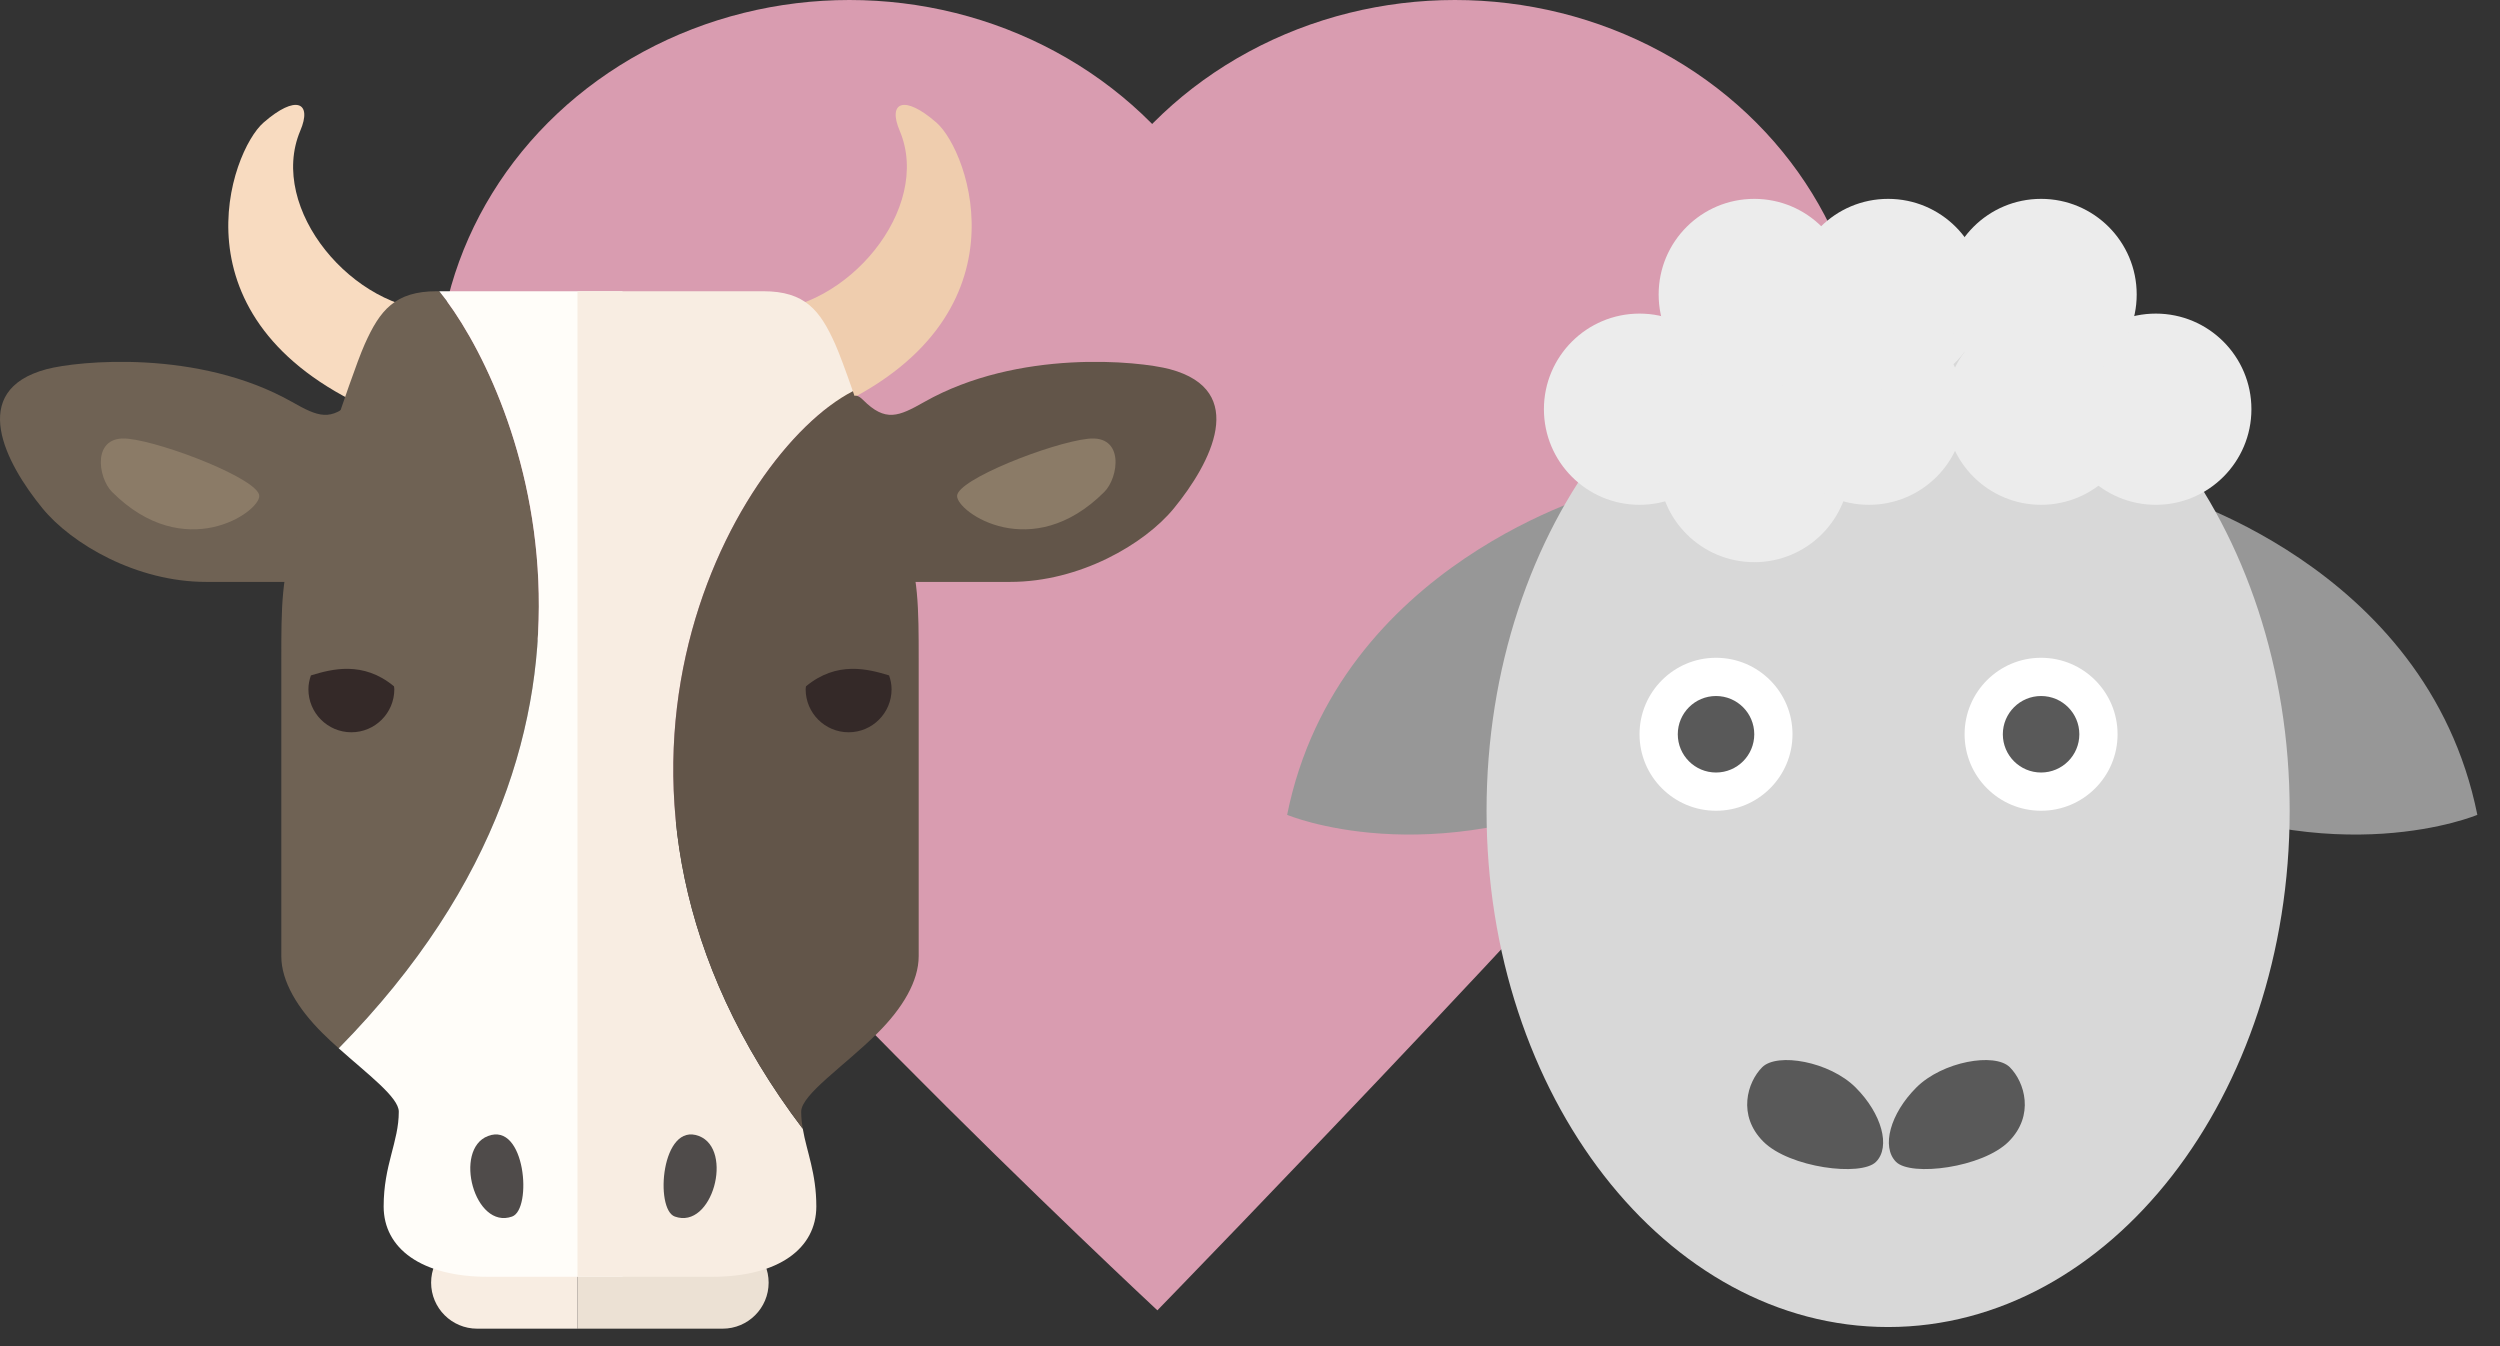 <svg width="143" height="77" viewBox="0 0 143 77" fill="none" xmlns="http://www.w3.org/2000/svg">
<rect x="0" y="0" width="143" height="77" fill="#333333" stroke="none"/>
<path d="M66.202 74.951C66.202 74.951 96.655 43.628 100.835 37.196C105.015 30.764 24.104 25.729 31.037 37.196C37.97 48.662 66.202 74.951 66.202 74.951Z" fill="#D99CB0"/>
<ellipse cx="48.587" cy="22.094" rx="23.587" ry="22.094" fill="#D99CB0"/>
<ellipse cx="83.22" cy="22.094" rx="23.587" ry="22.094" fill="#D99CB0"/>
<g clip-path="url(#clip0_100_163)">
<path d="M41.333 70.734H33.032V76H41.333C42.786 76 43.966 74.822 43.966 73.368C43.966 71.915 42.786 70.734 41.333 70.734Z" fill="#ECE1D4"/>
<path d="M27.293 70.734C25.84 70.734 24.66 71.915 24.66 73.368C24.66 74.822 25.84 76 27.293 76H33.032V70.734L27.293 70.734Z" fill="#F8EDE2"/>
<path d="M25.13 17.782C20.214 17.782 15.301 11.932 17.173 7.486C17.874 5.85 16.939 5.381 15.066 7.019C13.195 8.659 9.683 18.251 21.151 23.398L25.13 17.782Z" fill="#F8DBC0"/>
<path d="M2.664 21.117C4.42 20.649 11.322 19.946 16.703 22.99C18.178 23.824 18.927 24.162 20.214 22.872C22.323 20.764 20.298 33.285 19.277 33.285C17.873 33.285 14.364 33.285 11.79 33.285C7.812 33.285 4.107 31.123 2.428 29.074C0.323 26.499 -1.881 22.329 2.664 21.117Z" fill="#6F6254"/>
<path d="M25.123 16.659C25.082 16.659 25.022 16.659 24.981 16.659C22.595 16.659 21.727 17.745 20.859 19.696C19.993 21.646 17.546 29.425 16.955 30.753C16.088 32.706 16.091 34.875 16.091 37.693C16.091 40.513 16.091 51.443 16.091 54.696C16.091 56.121 17.009 57.67 18.46 59.107C18.752 59.398 19.062 59.683 19.373 59.961C37.879 41.151 29.402 21.897 25.123 16.659Z" fill="#6F6254"/>
<path d="M25.123 16.659C29.402 21.897 37.879 41.151 19.373 59.962C21.043 61.456 22.811 62.766 22.811 63.588C22.811 65.323 21.945 66.624 21.945 69.009C21.945 71.394 24.076 73.033 27.92 73.033C29.872 73.033 35.608 73.033 35.608 73.033V16.659C33.049 16.659 27.578 16.659 25.123 16.659Z" fill="#FFFDF9"/>
<path d="M43.51 17.782C48.425 17.782 53.339 11.932 51.466 7.486C50.763 5.85 51.7 5.381 53.571 7.019C55.444 8.659 58.954 18.251 47.489 23.398L43.51 17.782Z" fill="#EFCDAE"/>
<path d="M50.854 38.633C50.943 38.883 50.998 39.146 50.998 39.427C50.998 40.783 49.897 41.886 48.541 41.886C47.183 41.886 46.083 40.783 46.083 39.427C46.083 39.37 46.097 39.314 46.102 39.258C47.876 37.785 49.673 38.273 50.854 38.633Z" fill="#8B7B67"/>
<path d="M48.785 22.379C48.378 21.215 48.017 20.232 47.778 19.696C46.911 17.745 46.044 16.659 43.66 16.659C41.272 16.659 35.635 16.659 33.033 16.659V73.033C33.033 73.033 38.767 73.033 40.719 73.033C44.564 73.033 46.694 71.394 46.694 69.009C46.694 67.092 46.14 65.873 45.92 64.568C31.135 45.085 41.904 25.916 48.785 22.379Z" fill="#F8EDE2"/>
<path d="M50.18 59.107C51.629 57.67 52.549 56.121 52.549 54.696C52.549 51.443 52.549 40.513 52.549 37.693C52.549 34.875 52.551 32.706 51.684 30.753C51.256 29.791 49.853 25.444 48.785 22.379C41.904 25.916 31.135 45.085 45.92 64.568C45.865 64.25 45.828 63.929 45.828 63.588C45.828 62.612 48.32 60.953 50.18 59.107Z" fill="#625549"/>
<path d="M6.408 28.137C5.588 27.318 5.238 24.86 7.344 25.097C9.451 25.328 14.832 27.434 14.832 28.371C14.832 29.308 10.545 32.275 6.408 28.137Z" fill="#8B7B67"/>
<path d="M66.915 21.117C65.158 20.649 58.255 19.946 52.873 22.99C51.4 23.824 50.65 24.162 49.363 22.872C47.253 20.764 49.28 33.285 50.301 33.285C51.704 33.285 55.213 33.285 57.786 33.285C61.765 33.285 65.471 31.123 67.149 29.074C69.255 26.499 71.457 22.329 66.915 21.117Z" fill="#625549"/>
<path d="M63.168 28.137C63.989 27.318 64.339 24.86 62.233 25.097C60.127 25.328 54.745 27.434 54.745 28.371C54.745 29.308 59.034 32.275 63.168 28.137Z" fill="#8B7B67"/>
<path d="M17.784 38.633C17.697 38.883 17.641 39.146 17.641 39.427C17.641 40.783 18.741 41.886 20.099 41.886C21.455 41.886 22.555 40.783 22.555 39.427C22.555 39.37 22.543 39.314 22.537 39.258C20.763 37.785 18.965 38.273 17.784 38.633Z" fill="#342928"/>
<path d="M50.855 38.633C50.943 38.883 50.998 39.146 50.998 39.427C50.998 40.783 49.897 41.886 48.541 41.886C47.183 41.886 46.083 40.783 46.083 39.427C46.083 39.37 46.097 39.314 46.102 39.258C47.876 37.785 49.673 38.273 50.855 38.633Z" fill="#342928"/>
<path d="M27.911 64.981C30.061 64.153 30.458 69.172 29.292 69.587C27.141 70.355 25.914 65.748 27.911 64.981Z" fill="#4F4B4A"/>
<path d="M39.982 64.981C37.832 64.153 37.434 69.172 38.6 69.587C40.75 70.355 41.98 65.748 39.982 64.981Z" fill="#4F4B4A"/>
</g>
<path fill-rule="evenodd" clip-rule="evenodd" d="M91.778 28.092C91.778 28.092 76.528 32.172 73.624 46.609C73.624 46.609 81.736 50.028 92.486 44.962" fill="#979797"/>
<path fill-rule="evenodd" clip-rule="evenodd" d="M123.551 28.092C123.551 28.092 138.801 32.172 141.704 46.609C141.704 46.609 133.592 50.028 122.842 44.962" fill="#979797"/>
<path d="M108 75.906C120.685 75.906 130.969 62.685 130.969 46.375C130.969 30.065 120.685 16.844 108 16.844C95.315 16.844 85.031 30.065 85.031 46.375C85.031 62.685 95.315 75.906 108 75.906Z" fill="#D8D8D8"/>
<path d="M93.781 28.875C96.802 28.875 99.25 26.427 99.25 23.406C99.25 20.386 96.802 17.938 93.781 17.938C90.761 17.938 88.312 20.386 88.312 23.406C88.312 26.427 90.761 28.875 93.781 28.875Z" fill="#ECECEC"/>
<path d="M123.312 28.875C126.333 28.875 128.781 26.427 128.781 23.406C128.781 20.386 126.333 17.938 123.312 17.938C120.292 17.938 117.844 20.386 117.844 23.406C117.844 26.427 120.292 28.875 123.312 28.875Z" fill="#ECECEC"/>
<path d="M100.344 32.156C103.364 32.156 105.812 29.708 105.812 26.688C105.812 23.667 103.364 21.219 100.344 21.219C97.323 21.219 94.875 23.667 94.875 26.688C94.875 29.708 97.323 32.156 100.344 32.156Z" fill="#ECECEC"/>
<path d="M106.906 28.875C109.927 28.875 112.375 26.427 112.375 23.406C112.375 20.386 109.927 17.938 106.906 17.938C103.886 17.938 101.438 20.386 101.438 23.406C101.438 26.427 103.886 28.875 106.906 28.875Z" fill="#ECECEC"/>
<path d="M100.344 22.312C103.364 22.312 105.812 19.864 105.812 16.844C105.812 13.823 103.364 11.375 100.344 11.375C97.323 11.375 94.875 13.823 94.875 16.844C94.875 19.864 97.323 22.312 100.344 22.312Z" fill="#ECECEC"/>
<path d="M108 22.312C111.02 22.312 113.469 19.864 113.469 16.844C113.469 13.823 111.02 11.375 108 11.375C104.98 11.375 102.531 13.823 102.531 16.844C102.531 19.864 104.98 22.312 108 22.312Z" fill="#ECECEC"/>
<path d="M116.75 28.875C119.77 28.875 122.219 26.427 122.219 23.406C122.219 20.386 119.77 17.938 116.75 17.938C113.73 17.938 111.281 20.386 111.281 23.406C111.281 26.427 113.73 28.875 116.75 28.875Z" fill="#ECECEC"/>
<path d="M116.75 22.312C119.77 22.312 122.219 19.864 122.219 16.844C122.219 13.823 119.77 11.375 116.75 11.375C113.73 11.375 111.281 13.823 111.281 16.844C111.281 19.864 113.73 22.312 116.75 22.312Z" fill="#ECECEC"/>
<path fill-rule="evenodd" clip-rule="evenodd" d="M108.454 66.46C109.308 67.314 113.4 66.795 114.895 65.3C116.39 63.805 115.816 61.901 114.962 61.046C114.107 60.192 111.109 60.712 109.614 62.206C108.119 63.701 107.6 65.606 108.454 66.46Z" fill="#595959"/>
<path fill-rule="evenodd" clip-rule="evenodd" d="M107.305 66.46C106.45 67.315 102.358 66.795 100.863 65.3C99.368 63.805 99.943 61.901 100.797 61.047C101.651 60.192 104.65 60.712 106.144 62.207C107.639 63.702 108.159 65.606 107.305 66.46Z" fill="#595959"/>
<path d="M98.156 46.375C100.572 46.375 102.531 44.416 102.531 42C102.531 39.584 100.572 37.625 98.156 37.625C95.74 37.625 93.781 39.584 93.781 42C93.781 44.416 95.74 46.375 98.156 46.375Z" fill="white"/>
<path d="M98.156 44.188C99.364 44.188 100.344 43.208 100.344 42C100.344 40.792 99.364 39.812 98.156 39.812C96.948 39.812 95.969 40.792 95.969 42C95.969 43.208 96.948 44.188 98.156 44.188Z" fill="#595959"/>
<path d="M116.75 46.375C119.166 46.375 121.125 44.416 121.125 42C121.125 39.584 119.166 37.625 116.75 37.625C114.334 37.625 112.375 39.584 112.375 42C112.375 44.416 114.334 46.375 116.75 46.375Z" fill="white"/>
<path d="M116.75 44.188C117.958 44.188 118.938 43.208 118.938 42C118.938 40.792 117.958 39.812 116.75 39.812C115.542 39.812 114.562 40.792 114.562 42C114.562 43.208 115.542 44.188 116.75 44.188Z" fill="#595959"/>
<defs>
<clipPath id="clip0_100_163">
<rect width="70" height="70" fill="white" transform="translate(0 6)"/>
</clipPath>
</defs>
</svg>
